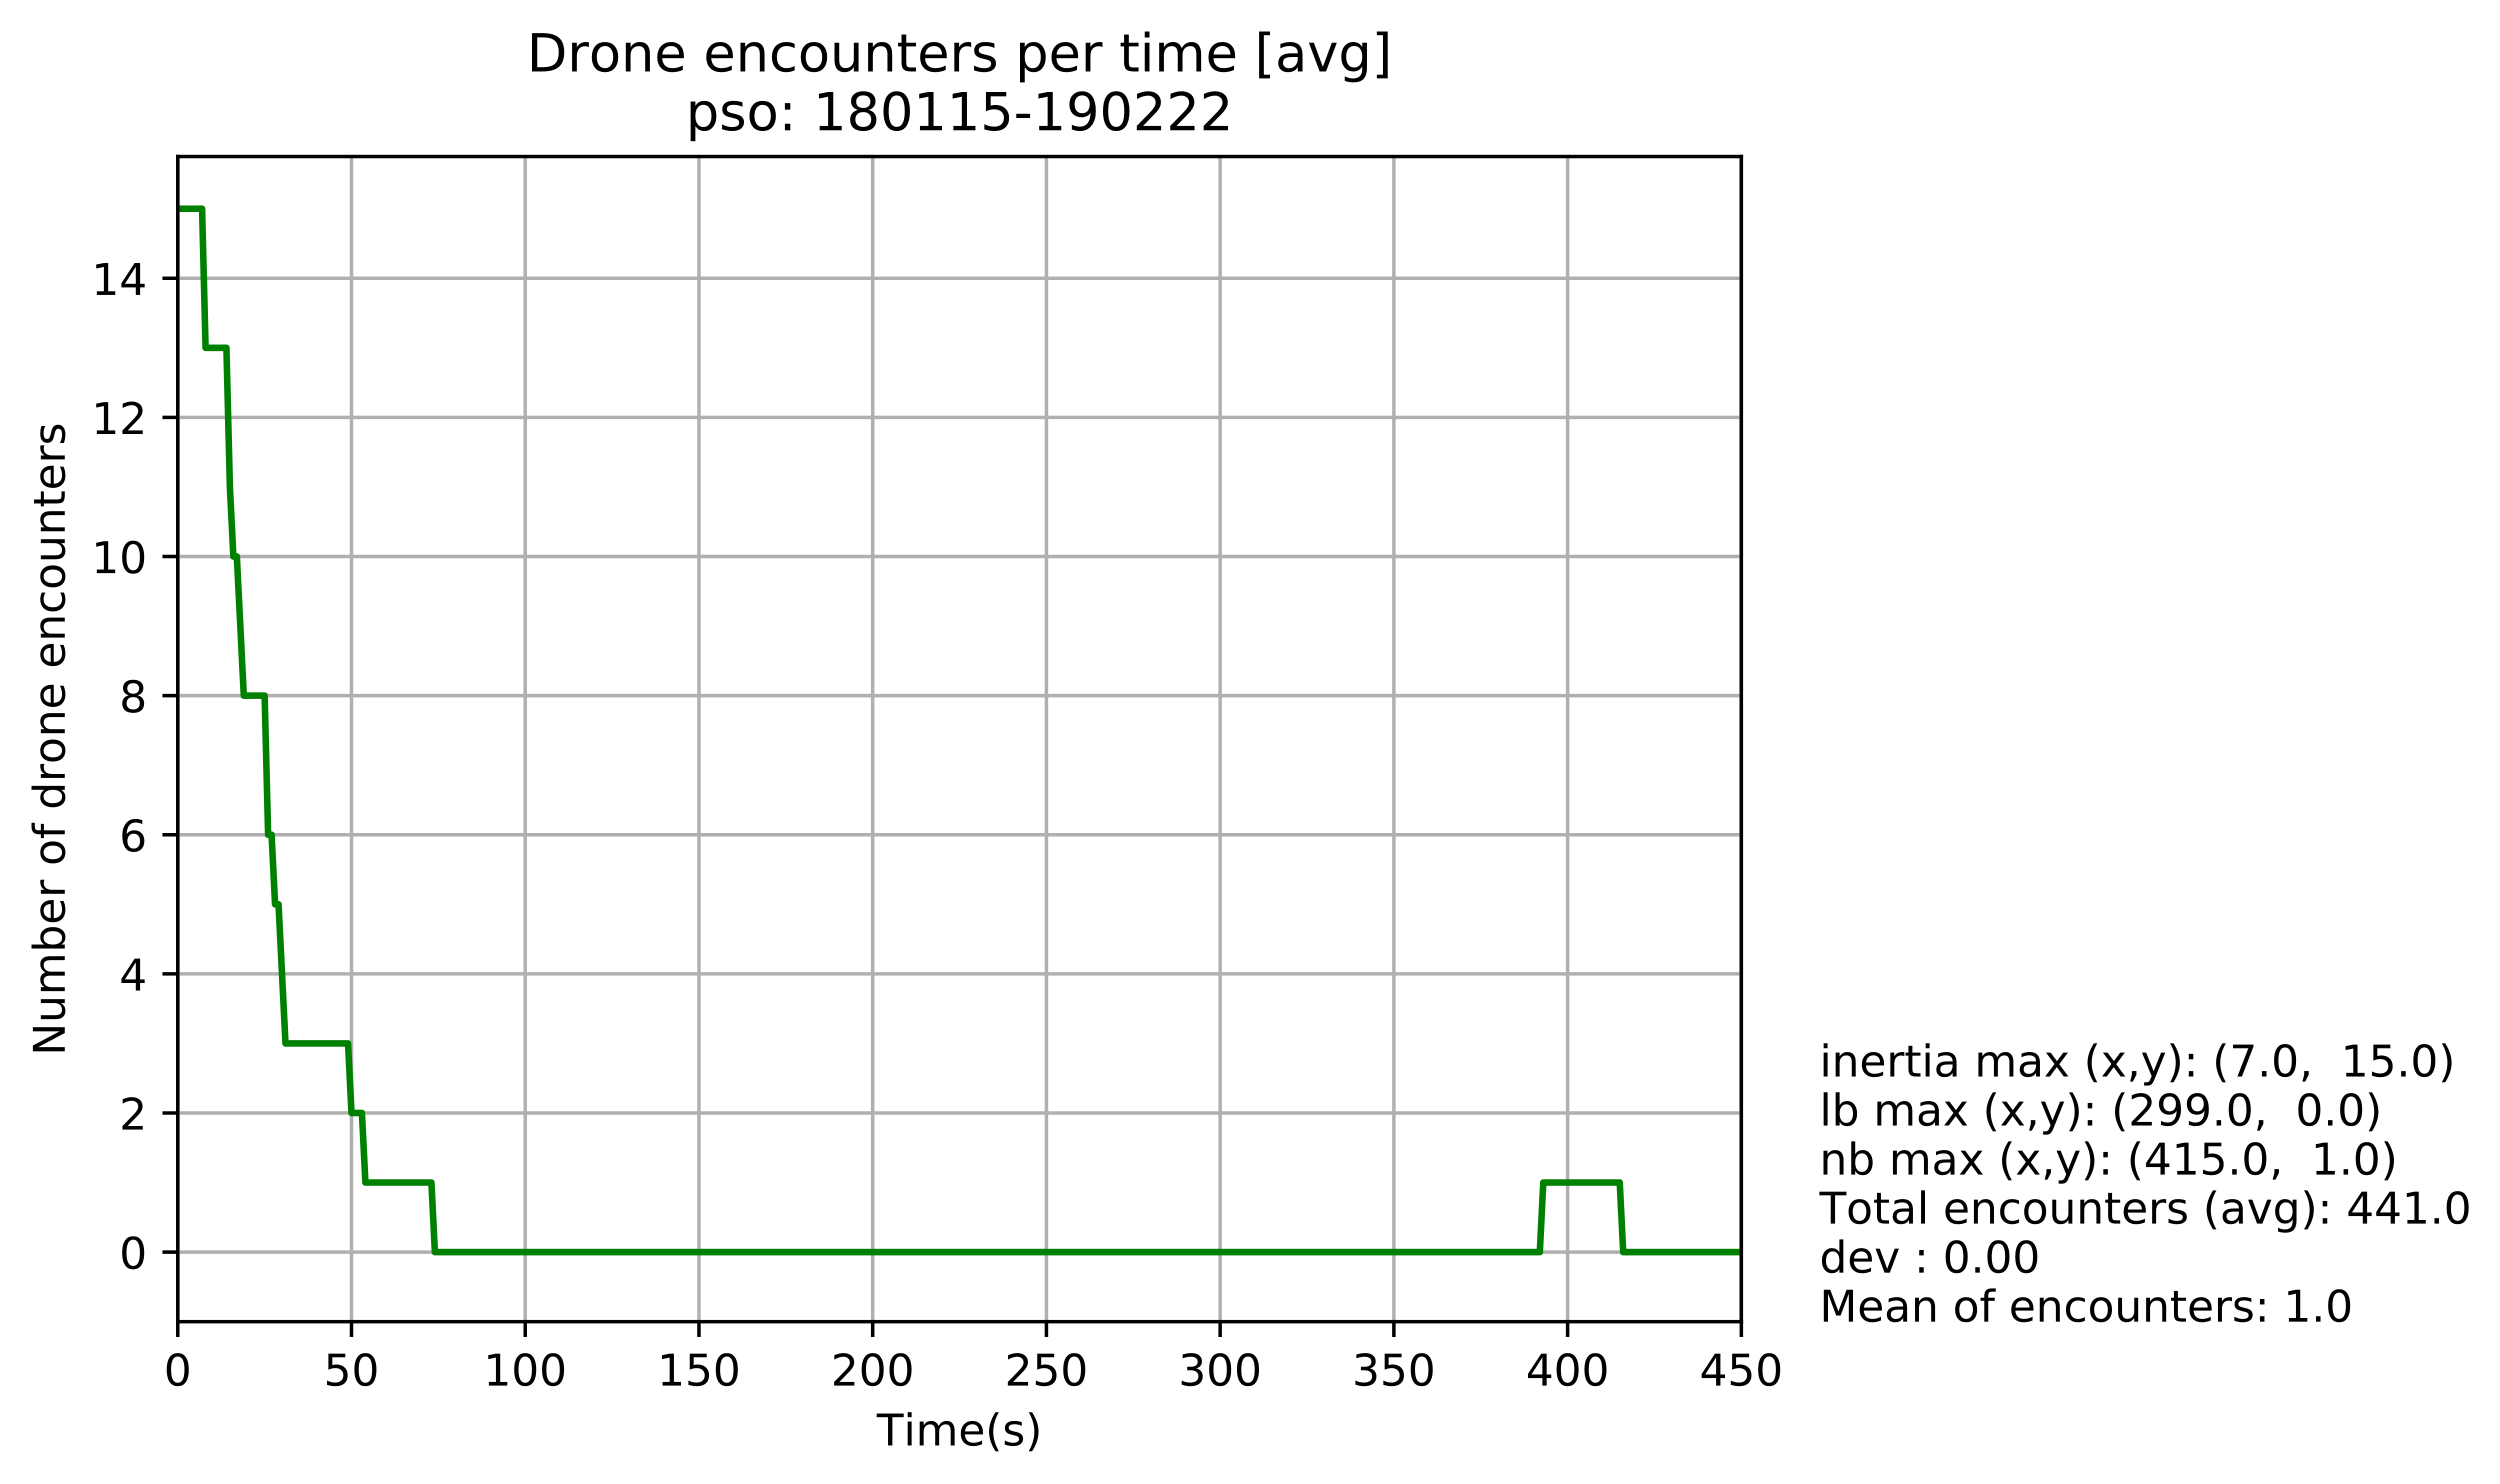 <?xml version="1.0" encoding="utf-8" standalone="no"?>
<!DOCTYPE svg PUBLIC "-//W3C//DTD SVG 1.1//EN"
  "http://www.w3.org/Graphics/SVG/1.1/DTD/svg11.dtd">
<!-- Created with matplotlib (http://matplotlib.org/) -->
<svg height="339pt" version="1.1" viewBox="0 0 571 339" width="571pt" xmlns="http://www.w3.org/2000/svg" xmlns:xlink="http://www.w3.org/1999/xlink">
 <defs>
  <style type="text/css">
*{stroke-linecap:butt;stroke-linejoin:round;}
  </style>
 </defs>
 <g id="figure_1">
  <g id="patch_1">
   <path d="M 0 339.424 
L 571.712 339.424 
L 571.712 0 
L 0 0 
z
" style="fill:#ffffff;"/>
  </g>
  <g id="axes_1">
   <g id="patch_2">
    <path d="M 40.603 301.868 
L 397.723 301.868 
L 397.723 35.755 
L 40.603 35.755 
z
" style="fill:#ffffff;"/>
   </g>
   <g id="PolyCollection_1">
    <defs>
     <path d="M 40.603 -291.753 
L 40.603 -291.753 
L 41.397 -291.753 
L 42.19 -291.753 
L 42.984 -291.753 
L 43.778 -291.753 
L 44.571 -291.753 
L 45.365 -291.753 
L 46.158 -291.753 
L 46.952 -259.978 
L 47.746 -259.978 
L 48.539 -259.978 
L 49.333 -259.978 
L 50.126 -259.978 
L 50.92 -259.978 
L 51.714 -259.978 
L 52.507 -228.204 
L 53.301 -212.316 
L 54.094 -212.316 
L 54.888 -196.429 
L 55.682 -180.542 
L 56.475 -180.542 
L 57.269 -180.542 
L 58.062 -180.542 
L 58.856 -180.542 
L 59.65 -180.542 
L 60.443 -180.542 
L 61.237 -148.767 
L 62.03 -148.767 
L 62.824 -132.88 
L 63.618 -132.88 
L 64.411 -116.993 
L 65.205 -101.105 
L 65.998 -101.105 
L 66.792 -101.105 
L 67.586 -101.105 
L 68.379 -101.105 
L 69.173 -101.105 
L 69.966 -101.105 
L 70.76 -101.105 
L 71.554 -101.105 
L 72.347 -101.105 
L 73.141 -101.105 
L 73.934 -101.105 
L 74.728 -101.105 
L 75.522 -101.105 
L 76.315 -101.105 
L 77.109 -101.105 
L 77.902 -101.105 
L 78.696 -101.105 
L 79.49 -101.105 
L 80.283 -85.218 
L 81.077 -85.218 
L 81.87 -85.218 
L 82.664 -85.218 
L 83.458 -69.331 
L 84.251 -69.331 
L 85.045 -69.331 
L 85.838 -69.331 
L 86.632 -69.331 
L 87.426 -69.331 
L 88.219 -69.331 
L 89.013 -69.331 
L 89.806 -69.331 
L 90.6 -69.331 
L 91.394 -69.331 
L 92.187 -69.331 
L 92.981 -69.331 
L 93.774 -69.331 
L 94.568 -69.331 
L 95.362 -69.331 
L 96.155 -69.331 
L 96.949 -69.331 
L 97.742 -69.331 
L 98.536 -69.331 
L 99.33 -53.444 
L 100.123 -53.444 
L 100.917 -53.444 
L 101.71 -53.444 
L 102.504 -53.444 
L 103.298 -53.444 
L 104.091 -53.444 
L 104.885 -53.444 
L 105.678 -53.444 
L 106.472 -53.444 
L 107.266 -53.444 
L 108.059 -53.444 
L 108.853 -53.444 
L 109.646 -53.444 
L 110.44 -53.444 
L 111.234 -53.444 
L 112.027 -53.444 
L 112.821 -53.444 
L 113.614 -53.444 
L 114.408 -53.444 
L 115.202 -53.444 
L 115.995 -53.444 
L 116.789 -53.444 
L 117.582 -53.444 
L 118.376 -53.444 
L 119.17 -53.444 
L 119.963 -53.444 
L 120.757 -53.444 
L 121.55 -53.444 
L 122.344 -53.444 
L 123.138 -53.444 
L 123.931 -53.444 
L 124.725 -53.444 
L 125.518 -53.444 
L 126.312 -53.444 
L 127.106 -53.444 
L 127.899 -53.444 
L 128.693 -53.444 
L 129.486 -53.444 
L 130.28 -53.444 
L 131.074 -53.444 
L 131.867 -53.444 
L 132.661 -53.444 
L 133.454 -53.444 
L 134.248 -53.444 
L 135.042 -53.444 
L 135.835 -53.444 
L 136.629 -53.444 
L 137.422 -53.444 
L 138.216 -53.444 
L 139.01 -53.444 
L 139.803 -53.444 
L 140.597 -53.444 
L 141.39 -53.444 
L 142.184 -53.444 
L 142.978 -53.444 
L 143.771 -53.444 
L 144.565 -53.444 
L 145.358 -53.444 
L 146.152 -53.444 
L 146.946 -53.444 
L 147.739 -53.444 
L 148.533 -53.444 
L 149.326 -53.444 
L 150.12 -53.444 
L 150.914 -53.444 
L 151.707 -53.444 
L 152.501 -53.444 
L 153.294 -53.444 
L 154.088 -53.444 
L 154.882 -53.444 
L 155.675 -53.444 
L 156.469 -53.444 
L 157.262 -53.444 
L 158.056 -53.444 
L 158.85 -53.444 
L 159.643 -53.444 
L 160.437 -53.444 
L 161.23 -53.444 
L 162.024 -53.444 
L 162.818 -53.444 
L 163.611 -53.444 
L 164.405 -53.444 
L 165.198 -53.444 
L 165.992 -53.444 
L 166.786 -53.444 
L 167.579 -53.444 
L 168.373 -53.444 
L 169.166 -53.444 
L 169.96 -53.444 
L 170.754 -53.444 
L 171.547 -53.444 
L 172.341 -53.444 
L 173.134 -53.444 
L 173.928 -53.444 
L 174.722 -53.444 
L 175.515 -53.444 
L 176.309 -53.444 
L 177.102 -53.444 
L 177.896 -53.444 
L 178.69 -53.444 
L 179.483 -53.444 
L 180.277 -53.444 
L 181.07 -53.444 
L 181.864 -53.444 
L 182.658 -53.444 
L 183.451 -53.444 
L 184.245 -53.444 
L 185.038 -53.444 
L 185.832 -53.444 
L 186.626 -53.444 
L 187.419 -53.444 
L 188.213 -53.444 
L 189.006 -53.444 
L 189.8 -53.444 
L 190.594 -53.444 
L 191.387 -53.444 
L 192.181 -53.444 
L 192.974 -53.444 
L 193.768 -53.444 
L 194.562 -53.444 
L 195.355 -53.444 
L 196.149 -53.444 
L 196.942 -53.444 
L 197.736 -53.444 
L 198.53 -53.444 
L 199.323 -53.444 
L 200.117 -53.444 
L 200.91 -53.444 
L 201.704 -53.444 
L 202.498 -53.444 
L 203.291 -53.444 
L 204.085 -53.444 
L 204.878 -53.444 
L 205.672 -53.444 
L 206.466 -53.444 
L 207.259 -53.444 
L 208.053 -53.444 
L 208.846 -53.444 
L 209.64 -53.444 
L 210.434 -53.444 
L 211.227 -53.444 
L 212.021 -53.444 
L 212.814 -53.444 
L 213.608 -53.444 
L 214.402 -53.444 
L 215.195 -53.444 
L 215.989 -53.444 
L 216.782 -53.444 
L 217.576 -53.444 
L 218.37 -53.444 
L 219.163 -53.444 
L 219.957 -53.444 
L 220.75 -53.444 
L 221.544 -53.444 
L 222.338 -53.444 
L 223.131 -53.444 
L 223.925 -53.444 
L 224.718 -53.444 
L 225.512 -53.444 
L 226.306 -53.444 
L 227.099 -53.444 
L 227.893 -53.444 
L 228.686 -53.444 
L 229.48 -53.444 
L 230.274 -53.444 
L 231.067 -53.444 
L 231.861 -53.444 
L 232.654 -53.444 
L 233.448 -53.444 
L 234.242 -53.444 
L 235.035 -53.444 
L 235.829 -53.444 
L 236.622 -53.444 
L 237.416 -53.444 
L 238.21 -53.444 
L 239.003 -53.444 
L 239.797 -53.444 
L 240.59 -53.444 
L 241.384 -53.444 
L 242.178 -53.444 
L 242.971 -53.444 
L 243.765 -53.444 
L 244.558 -53.444 
L 245.352 -53.444 
L 246.146 -53.444 
L 246.939 -53.444 
L 247.733 -53.444 
L 248.526 -53.444 
L 249.32 -53.444 
L 250.114 -53.444 
L 250.907 -53.444 
L 251.701 -53.444 
L 252.494 -53.444 
L 253.288 -53.444 
L 254.082 -53.444 
L 254.875 -53.444 
L 255.669 -53.444 
L 256.462 -53.444 
L 257.256 -53.444 
L 258.05 -53.444 
L 258.843 -53.444 
L 259.637 -53.444 
L 260.43 -53.444 
L 261.224 -53.444 
L 262.018 -53.444 
L 262.811 -53.444 
L 263.605 -53.444 
L 264.398 -53.444 
L 265.192 -53.444 
L 265.986 -53.444 
L 266.779 -53.444 
L 267.573 -53.444 
L 268.366 -53.444 
L 269.16 -53.444 
L 269.954 -53.444 
L 270.747 -53.444 
L 271.541 -53.444 
L 272.334 -53.444 
L 273.128 -53.444 
L 273.922 -53.444 
L 274.715 -53.444 
L 275.509 -53.444 
L 276.302 -53.444 
L 277.096 -53.444 
L 277.89 -53.444 
L 278.683 -53.444 
L 279.477 -53.444 
L 280.27 -53.444 
L 281.064 -53.444 
L 281.858 -53.444 
L 282.651 -53.444 
L 283.445 -53.444 
L 284.238 -53.444 
L 285.032 -53.444 
L 285.826 -53.444 
L 286.619 -53.444 
L 287.413 -53.444 
L 288.206 -53.444 
L 289 -53.444 
L 289.794 -53.444 
L 290.587 -53.444 
L 291.381 -53.444 
L 292.174 -53.444 
L 292.968 -53.444 
L 293.762 -53.444 
L 294.555 -53.444 
L 295.349 -53.444 
L 296.142 -53.444 
L 296.936 -53.444 
L 297.73 -53.444 
L 298.523 -53.444 
L 299.317 -53.444 
L 300.11 -53.444 
L 300.904 -53.444 
L 301.698 -53.444 
L 302.491 -53.444 
L 303.285 -53.444 
L 304.078 -53.444 
L 304.872 -53.444 
L 305.666 -53.444 
L 306.459 -53.444 
L 307.253 -53.444 
L 308.046 -53.444 
L 308.84 -53.444 
L 309.634 -53.444 
L 310.427 -53.444 
L 311.221 -53.444 
L 312.014 -53.444 
L 312.808 -53.444 
L 313.602 -53.444 
L 314.395 -53.444 
L 315.189 -53.444 
L 315.982 -53.444 
L 316.776 -53.444 
L 317.57 -53.444 
L 318.363 -53.444 
L 319.157 -53.444 
L 319.95 -53.444 
L 320.744 -53.444 
L 321.538 -53.444 
L 322.331 -53.444 
L 323.125 -53.444 
L 323.918 -53.444 
L 324.712 -53.444 
L 325.506 -53.444 
L 326.299 -53.444 
L 327.093 -53.444 
L 327.886 -53.444 
L 328.68 -53.444 
L 329.474 -53.444 
L 330.267 -53.444 
L 331.061 -53.444 
L 331.854 -53.444 
L 332.648 -53.444 
L 333.442 -53.444 
L 334.235 -53.444 
L 335.029 -53.444 
L 335.822 -53.444 
L 336.616 -53.444 
L 337.41 -53.444 
L 338.203 -53.444 
L 338.997 -53.444 
L 339.79 -53.444 
L 340.584 -53.444 
L 341.378 -53.444 
L 342.171 -53.444 
L 342.965 -53.444 
L 343.758 -53.444 
L 344.552 -53.444 
L 345.346 -53.444 
L 346.139 -53.444 
L 346.933 -53.444 
L 347.726 -53.444 
L 348.52 -53.444 
L 349.314 -53.444 
L 350.107 -53.444 
L 350.901 -53.444 
L 351.694 -53.444 
L 352.488 -69.331 
L 353.282 -69.331 
L 354.075 -69.331 
L 354.869 -69.331 
L 355.662 -69.331 
L 356.456 -69.331 
L 357.25 -69.331 
L 358.043 -69.331 
L 358.837 -69.331 
L 359.63 -69.331 
L 360.424 -69.331 
L 361.218 -69.331 
L 362.011 -69.331 
L 362.805 -69.331 
L 363.598 -69.331 
L 364.392 -69.331 
L 365.186 -69.331 
L 365.979 -69.331 
L 366.773 -69.331 
L 367.566 -69.331 
L 368.36 -69.331 
L 369.154 -69.331 
L 369.947 -69.331 
L 370.741 -53.444 
L 371.534 -53.444 
L 372.328 -53.444 
L 373.122 -53.444 
L 373.915 -53.444 
L 374.709 -53.444 
L 375.502 -53.444 
L 376.296 -53.444 
L 377.09 -53.444 
L 377.883 -53.444 
L 378.677 -53.444 
L 379.47 -53.444 
L 380.264 -53.444 
L 381.058 -53.444 
L 381.851 -53.444 
L 382.645 -53.444 
L 383.438 -53.444 
L 384.232 -53.444 
L 385.026 -53.444 
L 385.819 -53.444 
L 386.613 -53.444 
L 387.406 -53.444 
L 388.2 -53.444 
L 388.994 -53.444 
L 389.787 -53.444 
L 390.581 -53.444 
L 391.374 -53.444 
L 392.168 -53.444 
L 392.962 -53.444 
L 393.755 -53.444 
L 394.549 -53.444 
L 395.342 -53.444 
L 396.136 -53.444 
L 396.93 -53.444 
L 396.93 -53.444 
L 396.93 -53.444 
L 396.136 -53.444 
L 395.342 -53.444 
L 394.549 -53.444 
L 393.755 -53.444 
L 392.962 -53.444 
L 392.168 -53.444 
L 391.374 -53.444 
L 390.581 -53.444 
L 389.787 -53.444 
L 388.994 -53.444 
L 388.2 -53.444 
L 387.406 -53.444 
L 386.613 -53.444 
L 385.819 -53.444 
L 385.026 -53.444 
L 384.232 -53.444 
L 383.438 -53.444 
L 382.645 -53.444 
L 381.851 -53.444 
L 381.058 -53.444 
L 380.264 -53.444 
L 379.47 -53.444 
L 378.677 -53.444 
L 377.883 -53.444 
L 377.09 -53.444 
L 376.296 -53.444 
L 375.502 -53.444 
L 374.709 -53.444 
L 373.915 -53.444 
L 373.122 -53.444 
L 372.328 -53.444 
L 371.534 -53.444 
L 370.741 -53.444 
L 369.947 -69.331 
L 369.154 -69.331 
L 368.36 -69.331 
L 367.566 -69.331 
L 366.773 -69.331 
L 365.979 -69.331 
L 365.186 -69.331 
L 364.392 -69.331 
L 363.598 -69.331 
L 362.805 -69.331 
L 362.011 -69.331 
L 361.218 -69.331 
L 360.424 -69.331 
L 359.63 -69.331 
L 358.837 -69.331 
L 358.043 -69.331 
L 357.25 -69.331 
L 356.456 -69.331 
L 355.662 -69.331 
L 354.869 -69.331 
L 354.075 -69.331 
L 353.282 -69.331 
L 352.488 -69.331 
L 351.694 -53.444 
L 350.901 -53.444 
L 350.107 -53.444 
L 349.314 -53.444 
L 348.52 -53.444 
L 347.726 -53.444 
L 346.933 -53.444 
L 346.139 -53.444 
L 345.346 -53.444 
L 344.552 -53.444 
L 343.758 -53.444 
L 342.965 -53.444 
L 342.171 -53.444 
L 341.378 -53.444 
L 340.584 -53.444 
L 339.79 -53.444 
L 338.997 -53.444 
L 338.203 -53.444 
L 337.41 -53.444 
L 336.616 -53.444 
L 335.822 -53.444 
L 335.029 -53.444 
L 334.235 -53.444 
L 333.442 -53.444 
L 332.648 -53.444 
L 331.854 -53.444 
L 331.061 -53.444 
L 330.267 -53.444 
L 329.474 -53.444 
L 328.68 -53.444 
L 327.886 -53.444 
L 327.093 -53.444 
L 326.299 -53.444 
L 325.506 -53.444 
L 324.712 -53.444 
L 323.918 -53.444 
L 323.125 -53.444 
L 322.331 -53.444 
L 321.538 -53.444 
L 320.744 -53.444 
L 319.95 -53.444 
L 319.157 -53.444 
L 318.363 -53.444 
L 317.57 -53.444 
L 316.776 -53.444 
L 315.982 -53.444 
L 315.189 -53.444 
L 314.395 -53.444 
L 313.602 -53.444 
L 312.808 -53.444 
L 312.014 -53.444 
L 311.221 -53.444 
L 310.427 -53.444 
L 309.634 -53.444 
L 308.84 -53.444 
L 308.046 -53.444 
L 307.253 -53.444 
L 306.459 -53.444 
L 305.666 -53.444 
L 304.872 -53.444 
L 304.078 -53.444 
L 303.285 -53.444 
L 302.491 -53.444 
L 301.698 -53.444 
L 300.904 -53.444 
L 300.11 -53.444 
L 299.317 -53.444 
L 298.523 -53.444 
L 297.73 -53.444 
L 296.936 -53.444 
L 296.142 -53.444 
L 295.349 -53.444 
L 294.555 -53.444 
L 293.762 -53.444 
L 292.968 -53.444 
L 292.174 -53.444 
L 291.381 -53.444 
L 290.587 -53.444 
L 289.794 -53.444 
L 289 -53.444 
L 288.206 -53.444 
L 287.413 -53.444 
L 286.619 -53.444 
L 285.826 -53.444 
L 285.032 -53.444 
L 284.238 -53.444 
L 283.445 -53.444 
L 282.651 -53.444 
L 281.858 -53.444 
L 281.064 -53.444 
L 280.27 -53.444 
L 279.477 -53.444 
L 278.683 -53.444 
L 277.89 -53.444 
L 277.096 -53.444 
L 276.302 -53.444 
L 275.509 -53.444 
L 274.715 -53.444 
L 273.922 -53.444 
L 273.128 -53.444 
L 272.334 -53.444 
L 271.541 -53.444 
L 270.747 -53.444 
L 269.954 -53.444 
L 269.16 -53.444 
L 268.366 -53.444 
L 267.573 -53.444 
L 266.779 -53.444 
L 265.986 -53.444 
L 265.192 -53.444 
L 264.398 -53.444 
L 263.605 -53.444 
L 262.811 -53.444 
L 262.018 -53.444 
L 261.224 -53.444 
L 260.43 -53.444 
L 259.637 -53.444 
L 258.843 -53.444 
L 258.05 -53.444 
L 257.256 -53.444 
L 256.462 -53.444 
L 255.669 -53.444 
L 254.875 -53.444 
L 254.082 -53.444 
L 253.288 -53.444 
L 252.494 -53.444 
L 251.701 -53.444 
L 250.907 -53.444 
L 250.114 -53.444 
L 249.32 -53.444 
L 248.526 -53.444 
L 247.733 -53.444 
L 246.939 -53.444 
L 246.146 -53.444 
L 245.352 -53.444 
L 244.558 -53.444 
L 243.765 -53.444 
L 242.971 -53.444 
L 242.178 -53.444 
L 241.384 -53.444 
L 240.59 -53.444 
L 239.797 -53.444 
L 239.003 -53.444 
L 238.21 -53.444 
L 237.416 -53.444 
L 236.622 -53.444 
L 235.829 -53.444 
L 235.035 -53.444 
L 234.242 -53.444 
L 233.448 -53.444 
L 232.654 -53.444 
L 231.861 -53.444 
L 231.067 -53.444 
L 230.274 -53.444 
L 229.48 -53.444 
L 228.686 -53.444 
L 227.893 -53.444 
L 227.099 -53.444 
L 226.306 -53.444 
L 225.512 -53.444 
L 224.718 -53.444 
L 223.925 -53.444 
L 223.131 -53.444 
L 222.338 -53.444 
L 221.544 -53.444 
L 220.75 -53.444 
L 219.957 -53.444 
L 219.163 -53.444 
L 218.37 -53.444 
L 217.576 -53.444 
L 216.782 -53.444 
L 215.989 -53.444 
L 215.195 -53.444 
L 214.402 -53.444 
L 213.608 -53.444 
L 212.814 -53.444 
L 212.021 -53.444 
L 211.227 -53.444 
L 210.434 -53.444 
L 209.64 -53.444 
L 208.846 -53.444 
L 208.053 -53.444 
L 207.259 -53.444 
L 206.466 -53.444 
L 205.672 -53.444 
L 204.878 -53.444 
L 204.085 -53.444 
L 203.291 -53.444 
L 202.498 -53.444 
L 201.704 -53.444 
L 200.91 -53.444 
L 200.117 -53.444 
L 199.323 -53.444 
L 198.53 -53.444 
L 197.736 -53.444 
L 196.942 -53.444 
L 196.149 -53.444 
L 195.355 -53.444 
L 194.562 -53.444 
L 193.768 -53.444 
L 192.974 -53.444 
L 192.181 -53.444 
L 191.387 -53.444 
L 190.594 -53.444 
L 189.8 -53.444 
L 189.006 -53.444 
L 188.213 -53.444 
L 187.419 -53.444 
L 186.626 -53.444 
L 185.832 -53.444 
L 185.038 -53.444 
L 184.245 -53.444 
L 183.451 -53.444 
L 182.658 -53.444 
L 181.864 -53.444 
L 181.07 -53.444 
L 180.277 -53.444 
L 179.483 -53.444 
L 178.69 -53.444 
L 177.896 -53.444 
L 177.102 -53.444 
L 176.309 -53.444 
L 175.515 -53.444 
L 174.722 -53.444 
L 173.928 -53.444 
L 173.134 -53.444 
L 172.341 -53.444 
L 171.547 -53.444 
L 170.754 -53.444 
L 169.96 -53.444 
L 169.166 -53.444 
L 168.373 -53.444 
L 167.579 -53.444 
L 166.786 -53.444 
L 165.992 -53.444 
L 165.198 -53.444 
L 164.405 -53.444 
L 163.611 -53.444 
L 162.818 -53.444 
L 162.024 -53.444 
L 161.23 -53.444 
L 160.437 -53.444 
L 159.643 -53.444 
L 158.85 -53.444 
L 158.056 -53.444 
L 157.262 -53.444 
L 156.469 -53.444 
L 155.675 -53.444 
L 154.882 -53.444 
L 154.088 -53.444 
L 153.294 -53.444 
L 152.501 -53.444 
L 151.707 -53.444 
L 150.914 -53.444 
L 150.12 -53.444 
L 149.326 -53.444 
L 148.533 -53.444 
L 147.739 -53.444 
L 146.946 -53.444 
L 146.152 -53.444 
L 145.358 -53.444 
L 144.565 -53.444 
L 143.771 -53.444 
L 142.978 -53.444 
L 142.184 -53.444 
L 141.39 -53.444 
L 140.597 -53.444 
L 139.803 -53.444 
L 139.01 -53.444 
L 138.216 -53.444 
L 137.422 -53.444 
L 136.629 -53.444 
L 135.835 -53.444 
L 135.042 -53.444 
L 134.248 -53.444 
L 133.454 -53.444 
L 132.661 -53.444 
L 131.867 -53.444 
L 131.074 -53.444 
L 130.28 -53.444 
L 129.486 -53.444 
L 128.693 -53.444 
L 127.899 -53.444 
L 127.106 -53.444 
L 126.312 -53.444 
L 125.518 -53.444 
L 124.725 -53.444 
L 123.931 -53.444 
L 123.138 -53.444 
L 122.344 -53.444 
L 121.55 -53.444 
L 120.757 -53.444 
L 119.963 -53.444 
L 119.17 -53.444 
L 118.376 -53.444 
L 117.582 -53.444 
L 116.789 -53.444 
L 115.995 -53.444 
L 115.202 -53.444 
L 114.408 -53.444 
L 113.614 -53.444 
L 112.821 -53.444 
L 112.027 -53.444 
L 111.234 -53.444 
L 110.44 -53.444 
L 109.646 -53.444 
L 108.853 -53.444 
L 108.059 -53.444 
L 107.266 -53.444 
L 106.472 -53.444 
L 105.678 -53.444 
L 104.885 -53.444 
L 104.091 -53.444 
L 103.298 -53.444 
L 102.504 -53.444 
L 101.71 -53.444 
L 100.917 -53.444 
L 100.123 -53.444 
L 99.33 -53.444 
L 98.536 -69.331 
L 97.742 -69.331 
L 96.949 -69.331 
L 96.155 -69.331 
L 95.362 -69.331 
L 94.568 -69.331 
L 93.774 -69.331 
L 92.981 -69.331 
L 92.187 -69.331 
L 91.394 -69.331 
L 90.6 -69.331 
L 89.806 -69.331 
L 89.013 -69.331 
L 88.219 -69.331 
L 87.426 -69.331 
L 86.632 -69.331 
L 85.838 -69.331 
L 85.045 -69.331 
L 84.251 -69.331 
L 83.458 -69.331 
L 82.664 -85.218 
L 81.87 -85.218 
L 81.077 -85.218 
L 80.283 -85.218 
L 79.49 -101.105 
L 78.696 -101.105 
L 77.902 -101.105 
L 77.109 -101.105 
L 76.315 -101.105 
L 75.522 -101.105 
L 74.728 -101.105 
L 73.934 -101.105 
L 73.141 -101.105 
L 72.347 -101.105 
L 71.554 -101.105 
L 70.76 -101.105 
L 69.966 -101.105 
L 69.173 -101.105 
L 68.379 -101.105 
L 67.586 -101.105 
L 66.792 -101.105 
L 65.998 -101.105 
L 65.205 -101.105 
L 64.411 -116.993 
L 63.618 -132.88 
L 62.824 -132.88 
L 62.03 -148.767 
L 61.237 -148.767 
L 60.443 -180.542 
L 59.65 -180.542 
L 58.856 -180.542 
L 58.062 -180.542 
L 57.269 -180.542 
L 56.475 -180.542 
L 55.682 -180.542 
L 54.888 -196.429 
L 54.094 -212.316 
L 53.301 -212.316 
L 52.507 -228.204 
L 51.714 -259.978 
L 50.92 -259.978 
L 50.126 -259.978 
L 49.333 -259.978 
L 48.539 -259.978 
L 47.746 -259.978 
L 46.952 -259.978 
L 46.158 -291.753 
L 45.365 -291.753 
L 44.571 -291.753 
L 43.778 -291.753 
L 42.984 -291.753 
L 42.19 -291.753 
L 41.397 -291.753 
L 40.603 -291.753 
z
" id="m79b876810f" style="stroke:#adff2f;"/>
    </defs>
    <g clip-path="url(#p0269ce3d5b)">
     <use style="fill:#adff2f;stroke:#adff2f;" x="0" xlink:href="#m79b876810f" y="339.424"/>
    </g>
   </g>
   <g id="matplotlib.axis_1">
    <g id="xtick_1">
     <g id="line2d_1">
      <path clip-path="url(#p0269ce3d5b)" d="M 40.603 301.868 
L 40.603 35.755 
" style="fill:none;stroke:#b0b0b0;stroke-linecap:square;stroke-width:0.8;"/>
     </g>
     <g id="line2d_2">
      <defs>
       <path d="M 0 0 
L 0 3.5 
" id="mca2536e72b" style="stroke:#000000;stroke-width:0.8;"/>
      </defs>
      <g>
       <use style="stroke:#000000;stroke-width:0.8;" x="40.603" xlink:href="#mca2536e72b" y="301.868"/>
      </g>
     </g>
     <g id="text_1">
      <!-- 0 -->
      <defs>
       <path d="M 31.781 66.406 
Q 24.172 66.406 20.328 58.906 
Q 16.5 51.422 16.5 36.375 
Q 16.5 21.391 20.328 13.891 
Q 24.172 6.391 31.781 6.391 
Q 39.453 6.391 43.281 13.891 
Q 47.125 21.391 47.125 36.375 
Q 47.125 51.422 43.281 58.906 
Q 39.453 66.406 31.781 66.406 
z
M 31.781 74.219 
Q 44.047 74.219 50.516 64.516 
Q 56.984 54.828 56.984 36.375 
Q 56.984 17.969 50.516 8.266 
Q 44.047 -1.422 31.781 -1.422 
Q 19.531 -1.422 13.062 8.266 
Q 6.594 17.969 6.594 36.375 
Q 6.594 54.828 13.062 64.516 
Q 19.531 74.219 31.781 74.219 
z
" id="DejaVuSans-30"/>
      </defs>
      <g transform="translate(37.422 316.466)scale(0.1 -0.1)">
       <use xlink:href="#DejaVuSans-30"/>
      </g>
     </g>
    </g>
    <g id="xtick_2">
     <g id="line2d_3">
      <path clip-path="url(#p0269ce3d5b)" d="M 80.283 301.868 
L 80.283 35.755 
" style="fill:none;stroke:#b0b0b0;stroke-linecap:square;stroke-width:0.8;"/>
     </g>
     <g id="line2d_4">
      <g>
       <use style="stroke:#000000;stroke-width:0.8;" x="80.283" xlink:href="#mca2536e72b" y="301.868"/>
      </g>
     </g>
     <g id="text_2">
      <!-- 50 -->
      <defs>
       <path d="M 10.797 72.906 
L 49.516 72.906 
L 49.516 64.594 
L 19.828 64.594 
L 19.828 46.734 
Q 21.969 47.469 24.109 47.828 
Q 26.266 48.188 28.422 48.188 
Q 40.625 48.188 47.75 41.5 
Q 54.891 34.812 54.891 23.391 
Q 54.891 11.625 47.562 5.094 
Q 40.234 -1.422 26.906 -1.422 
Q 22.312 -1.422 17.547 -0.641 
Q 12.797 0.141 7.719 1.703 
L 7.719 11.625 
Q 12.109 9.234 16.797 8.062 
Q 21.484 6.891 26.703 6.891 
Q 35.156 6.891 40.078 11.328 
Q 45.016 15.766 45.016 23.391 
Q 45.016 31 40.078 35.438 
Q 35.156 39.891 26.703 39.891 
Q 22.75 39.891 18.812 39.016 
Q 14.891 38.141 10.797 36.281 
z
" id="DejaVuSans-35"/>
      </defs>
      <g transform="translate(73.921 316.466)scale(0.1 -0.1)">
       <use xlink:href="#DejaVuSans-35"/>
       <use x="63.623" xlink:href="#DejaVuSans-30"/>
      </g>
     </g>
    </g>
    <g id="xtick_3">
     <g id="line2d_5">
      <path clip-path="url(#p0269ce3d5b)" d="M 119.963 301.868 
L 119.963 35.755 
" style="fill:none;stroke:#b0b0b0;stroke-linecap:square;stroke-width:0.8;"/>
     </g>
     <g id="line2d_6">
      <g>
       <use style="stroke:#000000;stroke-width:0.8;" x="119.963" xlink:href="#mca2536e72b" y="301.868"/>
      </g>
     </g>
     <g id="text_3">
      <!-- 100 -->
      <defs>
       <path d="M 12.406 8.297 
L 28.516 8.297 
L 28.516 63.922 
L 10.984 60.406 
L 10.984 69.391 
L 28.422 72.906 
L 38.281 72.906 
L 38.281 8.297 
L 54.391 8.297 
L 54.391 0 
L 12.406 0 
z
" id="DejaVuSans-31"/>
      </defs>
      <g transform="translate(110.419 316.466)scale(0.1 -0.1)">
       <use xlink:href="#DejaVuSans-31"/>
       <use x="63.623" xlink:href="#DejaVuSans-30"/>
       <use x="127.246" xlink:href="#DejaVuSans-30"/>
      </g>
     </g>
    </g>
    <g id="xtick_4">
     <g id="line2d_7">
      <path clip-path="url(#p0269ce3d5b)" d="M 159.643 301.868 
L 159.643 35.755 
" style="fill:none;stroke:#b0b0b0;stroke-linecap:square;stroke-width:0.8;"/>
     </g>
     <g id="line2d_8">
      <g>
       <use style="stroke:#000000;stroke-width:0.8;" x="159.643" xlink:href="#mca2536e72b" y="301.868"/>
      </g>
     </g>
     <g id="text_4">
      <!-- 150 -->
      <g transform="translate(150.099 316.466)scale(0.1 -0.1)">
       <use xlink:href="#DejaVuSans-31"/>
       <use x="63.623" xlink:href="#DejaVuSans-35"/>
       <use x="127.246" xlink:href="#DejaVuSans-30"/>
      </g>
     </g>
    </g>
    <g id="xtick_5">
     <g id="line2d_9">
      <path clip-path="url(#p0269ce3d5b)" d="M 199.323 301.868 
L 199.323 35.755 
" style="fill:none;stroke:#b0b0b0;stroke-linecap:square;stroke-width:0.8;"/>
     </g>
     <g id="line2d_10">
      <g>
       <use style="stroke:#000000;stroke-width:0.8;" x="199.323" xlink:href="#mca2536e72b" y="301.868"/>
      </g>
     </g>
     <g id="text_5">
      <!-- 200 -->
      <defs>
       <path d="M 19.188 8.297 
L 53.609 8.297 
L 53.609 0 
L 7.328 0 
L 7.328 8.297 
Q 12.938 14.109 22.625 23.891 
Q 32.328 33.688 34.812 36.531 
Q 39.547 41.844 41.422 45.531 
Q 43.312 49.219 43.312 52.781 
Q 43.312 58.594 39.234 62.25 
Q 35.156 65.922 28.609 65.922 
Q 23.969 65.922 18.812 64.312 
Q 13.672 62.703 7.812 59.422 
L 7.812 69.391 
Q 13.766 71.781 18.938 73 
Q 24.125 74.219 28.422 74.219 
Q 39.75 74.219 46.484 68.547 
Q 53.219 62.891 53.219 53.422 
Q 53.219 48.922 51.531 44.891 
Q 49.859 40.875 45.406 35.406 
Q 44.188 33.984 37.641 27.219 
Q 31.109 20.453 19.188 8.297 
z
" id="DejaVuSans-32"/>
      </defs>
      <g transform="translate(189.779 316.466)scale(0.1 -0.1)">
       <use xlink:href="#DejaVuSans-32"/>
       <use x="63.623" xlink:href="#DejaVuSans-30"/>
       <use x="127.246" xlink:href="#DejaVuSans-30"/>
      </g>
     </g>
    </g>
    <g id="xtick_6">
     <g id="line2d_11">
      <path clip-path="url(#p0269ce3d5b)" d="M 239.003 301.868 
L 239.003 35.755 
" style="fill:none;stroke:#b0b0b0;stroke-linecap:square;stroke-width:0.8;"/>
     </g>
     <g id="line2d_12">
      <g>
       <use style="stroke:#000000;stroke-width:0.8;" x="239.003" xlink:href="#mca2536e72b" y="301.868"/>
      </g>
     </g>
     <g id="text_6">
      <!-- 250 -->
      <g transform="translate(229.459 316.466)scale(0.1 -0.1)">
       <use xlink:href="#DejaVuSans-32"/>
       <use x="63.623" xlink:href="#DejaVuSans-35"/>
       <use x="127.246" xlink:href="#DejaVuSans-30"/>
      </g>
     </g>
    </g>
    <g id="xtick_7">
     <g id="line2d_13">
      <path clip-path="url(#p0269ce3d5b)" d="M 278.683 301.868 
L 278.683 35.755 
" style="fill:none;stroke:#b0b0b0;stroke-linecap:square;stroke-width:0.8;"/>
     </g>
     <g id="line2d_14">
      <g>
       <use style="stroke:#000000;stroke-width:0.8;" x="278.683" xlink:href="#mca2536e72b" y="301.868"/>
      </g>
     </g>
     <g id="text_7">
      <!-- 300 -->
      <defs>
       <path d="M 40.578 39.312 
Q 47.656 37.797 51.625 33 
Q 55.609 28.219 55.609 21.188 
Q 55.609 10.406 48.188 4.484 
Q 40.766 -1.422 27.094 -1.422 
Q 22.516 -1.422 17.656 -0.516 
Q 12.797 0.391 7.625 2.203 
L 7.625 11.719 
Q 11.719 9.328 16.594 8.109 
Q 21.484 6.891 26.812 6.891 
Q 36.078 6.891 40.938 10.547 
Q 45.797 14.203 45.797 21.188 
Q 45.797 27.641 41.281 31.266 
Q 36.766 34.906 28.719 34.906 
L 20.219 34.906 
L 20.219 43.016 
L 29.109 43.016 
Q 36.375 43.016 40.234 45.922 
Q 44.094 48.828 44.094 54.297 
Q 44.094 59.906 40.109 62.906 
Q 36.141 65.922 28.719 65.922 
Q 24.656 65.922 20.016 65.031 
Q 15.375 64.156 9.812 62.312 
L 9.812 71.094 
Q 15.438 72.656 20.344 73.438 
Q 25.25 74.219 29.594 74.219 
Q 40.828 74.219 47.359 69.109 
Q 53.906 64.016 53.906 55.328 
Q 53.906 49.266 50.438 45.094 
Q 46.969 40.922 40.578 39.312 
z
" id="DejaVuSans-33"/>
      </defs>
      <g transform="translate(269.139 316.466)scale(0.1 -0.1)">
       <use xlink:href="#DejaVuSans-33"/>
       <use x="63.623" xlink:href="#DejaVuSans-30"/>
       <use x="127.246" xlink:href="#DejaVuSans-30"/>
      </g>
     </g>
    </g>
    <g id="xtick_8">
     <g id="line2d_15">
      <path clip-path="url(#p0269ce3d5b)" d="M 318.363 301.868 
L 318.363 35.755 
" style="fill:none;stroke:#b0b0b0;stroke-linecap:square;stroke-width:0.8;"/>
     </g>
     <g id="line2d_16">
      <g>
       <use style="stroke:#000000;stroke-width:0.8;" x="318.363" xlink:href="#mca2536e72b" y="301.868"/>
      </g>
     </g>
     <g id="text_8">
      <!-- 350 -->
      <g transform="translate(308.819 316.466)scale(0.1 -0.1)">
       <use xlink:href="#DejaVuSans-33"/>
       <use x="63.623" xlink:href="#DejaVuSans-35"/>
       <use x="127.246" xlink:href="#DejaVuSans-30"/>
      </g>
     </g>
    </g>
    <g id="xtick_9">
     <g id="line2d_17">
      <path clip-path="url(#p0269ce3d5b)" d="M 358.043 301.868 
L 358.043 35.755 
" style="fill:none;stroke:#b0b0b0;stroke-linecap:square;stroke-width:0.8;"/>
     </g>
     <g id="line2d_18">
      <g>
       <use style="stroke:#000000;stroke-width:0.8;" x="358.043" xlink:href="#mca2536e72b" y="301.868"/>
      </g>
     </g>
     <g id="text_9">
      <!-- 400 -->
      <defs>
       <path d="M 37.797 64.312 
L 12.891 25.391 
L 37.797 25.391 
z
M 35.203 72.906 
L 47.609 72.906 
L 47.609 25.391 
L 58.016 25.391 
L 58.016 17.188 
L 47.609 17.188 
L 47.609 0 
L 37.797 0 
L 37.797 17.188 
L 4.891 17.188 
L 4.891 26.703 
z
" id="DejaVuSans-34"/>
      </defs>
      <g transform="translate(348.499 316.466)scale(0.1 -0.1)">
       <use xlink:href="#DejaVuSans-34"/>
       <use x="63.623" xlink:href="#DejaVuSans-30"/>
       <use x="127.246" xlink:href="#DejaVuSans-30"/>
      </g>
     </g>
    </g>
    <g id="xtick_10">
     <g id="line2d_19">
      <path clip-path="url(#p0269ce3d5b)" d="M 397.723 301.868 
L 397.723 35.755 
" style="fill:none;stroke:#b0b0b0;stroke-linecap:square;stroke-width:0.8;"/>
     </g>
     <g id="line2d_20">
      <g>
       <use style="stroke:#000000;stroke-width:0.8;" x="397.723" xlink:href="#mca2536e72b" y="301.868"/>
      </g>
     </g>
     <g id="text_10">
      <!-- 450 -->
      <g transform="translate(388.179 316.466)scale(0.1 -0.1)">
       <use xlink:href="#DejaVuSans-34"/>
       <use x="63.623" xlink:href="#DejaVuSans-35"/>
       <use x="127.246" xlink:href="#DejaVuSans-30"/>
      </g>
     </g>
    </g>
    <g id="text_11">
     <!-- Time(s) -->
     <defs>
      <path d="M -0.297 72.906 
L 61.375 72.906 
L 61.375 64.594 
L 35.5 64.594 
L 35.5 0 
L 25.594 0 
L 25.594 64.594 
L -0.297 64.594 
z
" id="DejaVuSans-54"/>
      <path d="M 9.422 54.688 
L 18.406 54.688 
L 18.406 0 
L 9.422 0 
z
M 9.422 75.984 
L 18.406 75.984 
L 18.406 64.594 
L 9.422 64.594 
z
" id="DejaVuSans-69"/>
      <path d="M 52 44.188 
Q 55.375 50.25 60.062 53.125 
Q 64.75 56 71.094 56 
Q 79.641 56 84.281 50.016 
Q 88.922 44.047 88.922 33.016 
L 88.922 0 
L 79.891 0 
L 79.891 32.719 
Q 79.891 40.578 77.094 44.375 
Q 74.312 48.188 68.609 48.188 
Q 61.625 48.188 57.562 43.547 
Q 53.516 38.922 53.516 30.906 
L 53.516 0 
L 44.484 0 
L 44.484 32.719 
Q 44.484 40.625 41.703 44.406 
Q 38.922 48.188 33.109 48.188 
Q 26.219 48.188 22.156 43.531 
Q 18.109 38.875 18.109 30.906 
L 18.109 0 
L 9.078 0 
L 9.078 54.688 
L 18.109 54.688 
L 18.109 46.188 
Q 21.188 51.219 25.484 53.609 
Q 29.781 56 35.688 56 
Q 41.656 56 45.828 52.969 
Q 50 49.953 52 44.188 
z
" id="DejaVuSans-6d"/>
      <path d="M 56.203 29.594 
L 56.203 25.203 
L 14.891 25.203 
Q 15.484 15.922 20.484 11.062 
Q 25.484 6.203 34.422 6.203 
Q 39.594 6.203 44.453 7.469 
Q 49.312 8.734 54.109 11.281 
L 54.109 2.781 
Q 49.266 0.734 44.188 -0.344 
Q 39.109 -1.422 33.891 -1.422 
Q 20.797 -1.422 13.156 6.188 
Q 5.516 13.812 5.516 26.812 
Q 5.516 40.234 12.766 48.109 
Q 20.016 56 32.328 56 
Q 43.359 56 49.781 48.891 
Q 56.203 41.797 56.203 29.594 
z
M 47.219 32.234 
Q 47.125 39.594 43.094 43.984 
Q 39.062 48.391 32.422 48.391 
Q 24.906 48.391 20.391 44.141 
Q 15.875 39.891 15.188 32.172 
z
" id="DejaVuSans-65"/>
      <path d="M 31 75.875 
Q 24.469 64.656 21.281 53.656 
Q 18.109 42.672 18.109 31.391 
Q 18.109 20.125 21.312 9.062 
Q 24.516 -2 31 -13.188 
L 23.188 -13.188 
Q 15.875 -1.703 12.234 9.375 
Q 8.594 20.453 8.594 31.391 
Q 8.594 42.281 12.203 53.312 
Q 15.828 64.359 23.188 75.875 
z
" id="DejaVuSans-28"/>
      <path d="M 44.281 53.078 
L 44.281 44.578 
Q 40.484 46.531 36.375 47.5 
Q 32.281 48.484 27.875 48.484 
Q 21.188 48.484 17.844 46.438 
Q 14.5 44.391 14.5 40.281 
Q 14.5 37.156 16.891 35.375 
Q 19.281 33.594 26.516 31.984 
L 29.594 31.297 
Q 39.156 29.25 43.188 25.516 
Q 47.219 21.781 47.219 15.094 
Q 47.219 7.469 41.188 3.016 
Q 35.156 -1.422 24.609 -1.422 
Q 20.219 -1.422 15.453 -0.562 
Q 10.688 0.297 5.422 2 
L 5.422 11.281 
Q 10.406 8.688 15.234 7.391 
Q 20.062 6.109 24.812 6.109 
Q 31.156 6.109 34.562 8.281 
Q 37.984 10.453 37.984 14.406 
Q 37.984 18.062 35.516 20.016 
Q 33.062 21.969 24.703 23.781 
L 21.578 24.516 
Q 13.234 26.266 9.516 29.906 
Q 5.812 33.547 5.812 39.891 
Q 5.812 47.609 11.281 51.797 
Q 16.75 56 26.812 56 
Q 31.781 56 36.172 55.266 
Q 40.578 54.547 44.281 53.078 
z
" id="DejaVuSans-73"/>
      <path d="M 8.016 75.875 
L 15.828 75.875 
Q 23.141 64.359 26.781 53.312 
Q 30.422 42.281 30.422 31.391 
Q 30.422 20.453 26.781 9.375 
Q 23.141 -1.703 15.828 -13.188 
L 8.016 -13.188 
Q 14.5 -2 17.703 9.062 
Q 20.906 20.125 20.906 31.391 
Q 20.906 42.672 17.703 53.656 
Q 14.5 64.656 8.016 75.875 
z
" id="DejaVuSans-29"/>
     </defs>
     <g transform="translate(200.269 330.144)scale(0.1 -0.1)">
      <use xlink:href="#DejaVuSans-54"/>
      <use x="61.037" xlink:href="#DejaVuSans-69"/>
      <use x="88.82" xlink:href="#DejaVuSans-6d"/>
      <use x="186.232" xlink:href="#DejaVuSans-65"/>
      <use x="247.756" xlink:href="#DejaVuSans-28"/>
      <use x="286.77" xlink:href="#DejaVuSans-73"/>
      <use x="338.869" xlink:href="#DejaVuSans-29"/>
     </g>
    </g>
   </g>
   <g id="matplotlib.axis_2">
    <g id="ytick_1">
     <g id="line2d_21">
      <path clip-path="url(#p0269ce3d5b)" d="M 40.603 285.98 
L 397.723 285.98 
" style="fill:none;stroke:#b0b0b0;stroke-linecap:square;stroke-width:0.8;"/>
     </g>
     <g id="line2d_22">
      <defs>
       <path d="M 0 0 
L -3.5 0 
" id="m602741c7c6" style="stroke:#000000;stroke-width:0.8;"/>
      </defs>
      <g>
       <use style="stroke:#000000;stroke-width:0.8;" x="40.603" xlink:href="#m602741c7c6" y="285.98"/>
      </g>
     </g>
     <g id="text_12">
      <!-- 0 -->
      <g transform="translate(27.241 289.779)scale(0.1 -0.1)">
       <use xlink:href="#DejaVuSans-30"/>
      </g>
     </g>
    </g>
    <g id="ytick_2">
     <g id="line2d_23">
      <path clip-path="url(#p0269ce3d5b)" d="M 40.603 254.206 
L 397.723 254.206 
" style="fill:none;stroke:#b0b0b0;stroke-linecap:square;stroke-width:0.8;"/>
     </g>
     <g id="line2d_24">
      <g>
       <use style="stroke:#000000;stroke-width:0.8;" x="40.603" xlink:href="#m602741c7c6" y="254.206"/>
      </g>
     </g>
     <g id="text_13">
      <!-- 2 -->
      <g transform="translate(27.241 258.005)scale(0.1 -0.1)">
       <use xlink:href="#DejaVuSans-32"/>
      </g>
     </g>
    </g>
    <g id="ytick_3">
     <g id="line2d_25">
      <path clip-path="url(#p0269ce3d5b)" d="M 40.603 222.431 
L 397.723 222.431 
" style="fill:none;stroke:#b0b0b0;stroke-linecap:square;stroke-width:0.8;"/>
     </g>
     <g id="line2d_26">
      <g>
       <use style="stroke:#000000;stroke-width:0.8;" x="40.603" xlink:href="#m602741c7c6" y="222.431"/>
      </g>
     </g>
     <g id="text_14">
      <!-- 4 -->
      <g transform="translate(27.241 226.23)scale(0.1 -0.1)">
       <use xlink:href="#DejaVuSans-34"/>
      </g>
     </g>
    </g>
    <g id="ytick_4">
     <g id="line2d_27">
      <path clip-path="url(#p0269ce3d5b)" d="M 40.603 190.657 
L 397.723 190.657 
" style="fill:none;stroke:#b0b0b0;stroke-linecap:square;stroke-width:0.8;"/>
     </g>
     <g id="line2d_28">
      <g>
       <use style="stroke:#000000;stroke-width:0.8;" x="40.603" xlink:href="#m602741c7c6" y="190.657"/>
      </g>
     </g>
     <g id="text_15">
      <!-- 6 -->
      <defs>
       <path d="M 33.016 40.375 
Q 26.375 40.375 22.484 35.828 
Q 18.609 31.297 18.609 23.391 
Q 18.609 15.531 22.484 10.953 
Q 26.375 6.391 33.016 6.391 
Q 39.656 6.391 43.531 10.953 
Q 47.406 15.531 47.406 23.391 
Q 47.406 31.297 43.531 35.828 
Q 39.656 40.375 33.016 40.375 
z
M 52.594 71.297 
L 52.594 62.312 
Q 48.875 64.062 45.094 64.984 
Q 41.312 65.922 37.594 65.922 
Q 27.828 65.922 22.672 59.328 
Q 17.531 52.734 16.797 39.406 
Q 19.672 43.656 24.016 45.922 
Q 28.375 48.188 33.594 48.188 
Q 44.578 48.188 50.953 41.516 
Q 57.328 34.859 57.328 23.391 
Q 57.328 12.156 50.688 5.359 
Q 44.047 -1.422 33.016 -1.422 
Q 20.359 -1.422 13.672 8.266 
Q 6.984 17.969 6.984 36.375 
Q 6.984 53.656 15.188 63.938 
Q 23.391 74.219 37.203 74.219 
Q 40.922 74.219 44.703 73.484 
Q 48.484 72.75 52.594 71.297 
z
" id="DejaVuSans-36"/>
      </defs>
      <g transform="translate(27.241 194.456)scale(0.1 -0.1)">
       <use xlink:href="#DejaVuSans-36"/>
      </g>
     </g>
    </g>
    <g id="ytick_5">
     <g id="line2d_29">
      <path clip-path="url(#p0269ce3d5b)" d="M 40.603 158.882 
L 397.723 158.882 
" style="fill:none;stroke:#b0b0b0;stroke-linecap:square;stroke-width:0.8;"/>
     </g>
     <g id="line2d_30">
      <g>
       <use style="stroke:#000000;stroke-width:0.8;" x="40.603" xlink:href="#m602741c7c6" y="158.882"/>
      </g>
     </g>
     <g id="text_16">
      <!-- 8 -->
      <defs>
       <path d="M 31.781 34.625 
Q 24.75 34.625 20.719 30.859 
Q 16.703 27.094 16.703 20.516 
Q 16.703 13.922 20.719 10.156 
Q 24.75 6.391 31.781 6.391 
Q 38.812 6.391 42.859 10.172 
Q 46.922 13.969 46.922 20.516 
Q 46.922 27.094 42.891 30.859 
Q 38.875 34.625 31.781 34.625 
z
M 21.922 38.812 
Q 15.578 40.375 12.031 44.719 
Q 8.5 49.078 8.5 55.328 
Q 8.5 64.062 14.719 69.141 
Q 20.953 74.219 31.781 74.219 
Q 42.672 74.219 48.875 69.141 
Q 55.078 64.062 55.078 55.328 
Q 55.078 49.078 51.531 44.719 
Q 48 40.375 41.703 38.812 
Q 48.828 37.156 52.797 32.312 
Q 56.781 27.484 56.781 20.516 
Q 56.781 9.906 50.312 4.234 
Q 43.844 -1.422 31.781 -1.422 
Q 19.734 -1.422 13.25 4.234 
Q 6.781 9.906 6.781 20.516 
Q 6.781 27.484 10.781 32.312 
Q 14.797 37.156 21.922 38.812 
z
M 18.312 54.391 
Q 18.312 48.734 21.844 45.562 
Q 25.391 42.391 31.781 42.391 
Q 38.141 42.391 41.719 45.562 
Q 45.312 48.734 45.312 54.391 
Q 45.312 60.062 41.719 63.234 
Q 38.141 66.406 31.781 66.406 
Q 25.391 66.406 21.844 63.234 
Q 18.312 60.062 18.312 54.391 
z
" id="DejaVuSans-38"/>
      </defs>
      <g transform="translate(27.241 162.681)scale(0.1 -0.1)">
       <use xlink:href="#DejaVuSans-38"/>
      </g>
     </g>
    </g>
    <g id="ytick_6">
     <g id="line2d_31">
      <path clip-path="url(#p0269ce3d5b)" d="M 40.603 127.107 
L 397.723 127.107 
" style="fill:none;stroke:#b0b0b0;stroke-linecap:square;stroke-width:0.8;"/>
     </g>
     <g id="line2d_32">
      <g>
       <use style="stroke:#000000;stroke-width:0.8;" x="40.603" xlink:href="#m602741c7c6" y="127.107"/>
      </g>
     </g>
     <g id="text_17">
      <!-- 10 -->
      <g transform="translate(20.878 130.907)scale(0.1 -0.1)">
       <use xlink:href="#DejaVuSans-31"/>
       <use x="63.623" xlink:href="#DejaVuSans-30"/>
      </g>
     </g>
    </g>
    <g id="ytick_7">
     <g id="line2d_33">
      <path clip-path="url(#p0269ce3d5b)" d="M 40.603 95.333 
L 397.723 95.333 
" style="fill:none;stroke:#b0b0b0;stroke-linecap:square;stroke-width:0.8;"/>
     </g>
     <g id="line2d_34">
      <g>
       <use style="stroke:#000000;stroke-width:0.8;" x="40.603" xlink:href="#m602741c7c6" y="95.333"/>
      </g>
     </g>
     <g id="text_18">
      <!-- 12 -->
      <g transform="translate(20.878 99.132)scale(0.1 -0.1)">
       <use xlink:href="#DejaVuSans-31"/>
       <use x="63.623" xlink:href="#DejaVuSans-32"/>
      </g>
     </g>
    </g>
    <g id="ytick_8">
     <g id="line2d_35">
      <path clip-path="url(#p0269ce3d5b)" d="M 40.603 63.558 
L 397.723 63.558 
" style="fill:none;stroke:#b0b0b0;stroke-linecap:square;stroke-width:0.8;"/>
     </g>
     <g id="line2d_36">
      <g>
       <use style="stroke:#000000;stroke-width:0.8;" x="40.603" xlink:href="#m602741c7c6" y="63.558"/>
      </g>
     </g>
     <g id="text_19">
      <!-- 14 -->
      <g transform="translate(20.878 67.357)scale(0.1 -0.1)">
       <use xlink:href="#DejaVuSans-31"/>
       <use x="63.623" xlink:href="#DejaVuSans-34"/>
      </g>
     </g>
    </g>
    <g id="text_20">
     <!-- Number of drone encounters -->
     <defs>
      <path d="M 9.812 72.906 
L 23.094 72.906 
L 55.422 11.922 
L 55.422 72.906 
L 64.984 72.906 
L 64.984 0 
L 51.703 0 
L 19.391 60.984 
L 19.391 0 
L 9.812 0 
z
" id="DejaVuSans-4e"/>
      <path d="M 8.5 21.578 
L 8.5 54.688 
L 17.484 54.688 
L 17.484 21.922 
Q 17.484 14.156 20.5 10.266 
Q 23.531 6.391 29.594 6.391 
Q 36.859 6.391 41.078 11.031 
Q 45.312 15.672 45.312 23.688 
L 45.312 54.688 
L 54.297 54.688 
L 54.297 0 
L 45.312 0 
L 45.312 8.406 
Q 42.047 3.422 37.719 1 
Q 33.406 -1.422 27.688 -1.422 
Q 18.266 -1.422 13.375 4.438 
Q 8.5 10.297 8.5 21.578 
z
M 31.109 56 
z
" id="DejaVuSans-75"/>
      <path d="M 48.688 27.297 
Q 48.688 37.203 44.609 42.844 
Q 40.531 48.484 33.406 48.484 
Q 26.266 48.484 22.188 42.844 
Q 18.109 37.203 18.109 27.297 
Q 18.109 17.391 22.188 11.75 
Q 26.266 6.109 33.406 6.109 
Q 40.531 6.109 44.609 11.75 
Q 48.688 17.391 48.688 27.297 
z
M 18.109 46.391 
Q 20.953 51.266 25.266 53.625 
Q 29.594 56 35.594 56 
Q 45.562 56 51.781 48.094 
Q 58.016 40.188 58.016 27.297 
Q 58.016 14.406 51.781 6.484 
Q 45.562 -1.422 35.594 -1.422 
Q 29.594 -1.422 25.266 0.953 
Q 20.953 3.328 18.109 8.203 
L 18.109 0 
L 9.078 0 
L 9.078 75.984 
L 18.109 75.984 
z
" id="DejaVuSans-62"/>
      <path d="M 41.109 46.297 
Q 39.594 47.172 37.812 47.578 
Q 36.031 48 33.891 48 
Q 26.266 48 22.188 43.047 
Q 18.109 38.094 18.109 28.812 
L 18.109 0 
L 9.078 0 
L 9.078 54.688 
L 18.109 54.688 
L 18.109 46.188 
Q 20.953 51.172 25.484 53.578 
Q 30.031 56 36.531 56 
Q 37.453 56 38.578 55.875 
Q 39.703 55.766 41.062 55.516 
z
" id="DejaVuSans-72"/>
      <path id="DejaVuSans-20"/>
      <path d="M 30.609 48.391 
Q 23.391 48.391 19.188 42.75 
Q 14.984 37.109 14.984 27.297 
Q 14.984 17.484 19.156 11.844 
Q 23.344 6.203 30.609 6.203 
Q 37.797 6.203 41.984 11.859 
Q 46.188 17.531 46.188 27.297 
Q 46.188 37.016 41.984 42.703 
Q 37.797 48.391 30.609 48.391 
z
M 30.609 56 
Q 42.328 56 49.016 48.375 
Q 55.719 40.766 55.719 27.297 
Q 55.719 13.875 49.016 6.219 
Q 42.328 -1.422 30.609 -1.422 
Q 18.844 -1.422 12.172 6.219 
Q 5.516 13.875 5.516 27.297 
Q 5.516 40.766 12.172 48.375 
Q 18.844 56 30.609 56 
z
" id="DejaVuSans-6f"/>
      <path d="M 37.109 75.984 
L 37.109 68.5 
L 28.516 68.5 
Q 23.688 68.5 21.797 66.547 
Q 19.922 64.594 19.922 59.516 
L 19.922 54.688 
L 34.719 54.688 
L 34.719 47.703 
L 19.922 47.703 
L 19.922 0 
L 10.891 0 
L 10.891 47.703 
L 2.297 47.703 
L 2.297 54.688 
L 10.891 54.688 
L 10.891 58.5 
Q 10.891 67.625 15.141 71.797 
Q 19.391 75.984 28.609 75.984 
z
" id="DejaVuSans-66"/>
      <path d="M 45.406 46.391 
L 45.406 75.984 
L 54.391 75.984 
L 54.391 0 
L 45.406 0 
L 45.406 8.203 
Q 42.578 3.328 38.25 0.953 
Q 33.938 -1.422 27.875 -1.422 
Q 17.969 -1.422 11.734 6.484 
Q 5.516 14.406 5.516 27.297 
Q 5.516 40.188 11.734 48.094 
Q 17.969 56 27.875 56 
Q 33.938 56 38.25 53.625 
Q 42.578 51.266 45.406 46.391 
z
M 14.797 27.297 
Q 14.797 17.391 18.875 11.75 
Q 22.953 6.109 30.078 6.109 
Q 37.203 6.109 41.297 11.75 
Q 45.406 17.391 45.406 27.297 
Q 45.406 37.203 41.297 42.844 
Q 37.203 48.484 30.078 48.484 
Q 22.953 48.484 18.875 42.844 
Q 14.797 37.203 14.797 27.297 
z
" id="DejaVuSans-64"/>
      <path d="M 54.891 33.016 
L 54.891 0 
L 45.906 0 
L 45.906 32.719 
Q 45.906 40.484 42.875 44.328 
Q 39.844 48.188 33.797 48.188 
Q 26.516 48.188 22.312 43.547 
Q 18.109 38.922 18.109 30.906 
L 18.109 0 
L 9.078 0 
L 9.078 54.688 
L 18.109 54.688 
L 18.109 46.188 
Q 21.344 51.125 25.703 53.562 
Q 30.078 56 35.797 56 
Q 45.219 56 50.047 50.172 
Q 54.891 44.344 54.891 33.016 
z
" id="DejaVuSans-6e"/>
      <path d="M 48.781 52.594 
L 48.781 44.188 
Q 44.969 46.297 41.141 47.344 
Q 37.312 48.391 33.406 48.391 
Q 24.656 48.391 19.812 42.844 
Q 14.984 37.312 14.984 27.297 
Q 14.984 17.281 19.812 11.734 
Q 24.656 6.203 33.406 6.203 
Q 37.312 6.203 41.141 7.25 
Q 44.969 8.297 48.781 10.406 
L 48.781 2.094 
Q 45.016 0.344 40.984 -0.531 
Q 36.969 -1.422 32.422 -1.422 
Q 20.062 -1.422 12.781 6.344 
Q 5.516 14.109 5.516 27.297 
Q 5.516 40.672 12.859 48.328 
Q 20.219 56 33.016 56 
Q 37.156 56 41.109 55.141 
Q 45.062 54.297 48.781 52.594 
z
" id="DejaVuSans-63"/>
      <path d="M 18.312 70.219 
L 18.312 54.688 
L 36.812 54.688 
L 36.812 47.703 
L 18.312 47.703 
L 18.312 18.016 
Q 18.312 11.328 20.141 9.422 
Q 21.969 7.516 27.594 7.516 
L 36.812 7.516 
L 36.812 0 
L 27.594 0 
Q 17.188 0 13.234 3.875 
Q 9.281 7.766 9.281 18.016 
L 9.281 47.703 
L 2.688 47.703 
L 2.688 54.688 
L 9.281 54.688 
L 9.281 70.219 
z
" id="DejaVuSans-74"/>
     </defs>
     <g transform="translate(14.798 241.105)rotate(-90)scale(0.1 -0.1)">
      <use xlink:href="#DejaVuSans-4e"/>
      <use x="74.805" xlink:href="#DejaVuSans-75"/>
      <use x="138.184" xlink:href="#DejaVuSans-6d"/>
      <use x="235.596" xlink:href="#DejaVuSans-62"/>
      <use x="299.072" xlink:href="#DejaVuSans-65"/>
      <use x="360.596" xlink:href="#DejaVuSans-72"/>
      <use x="401.709" xlink:href="#DejaVuSans-20"/>
      <use x="433.496" xlink:href="#DejaVuSans-6f"/>
      <use x="494.678" xlink:href="#DejaVuSans-66"/>
      <use x="529.883" xlink:href="#DejaVuSans-20"/>
      <use x="561.67" xlink:href="#DejaVuSans-64"/>
      <use x="625.146" xlink:href="#DejaVuSans-72"/>
      <use x="666.229" xlink:href="#DejaVuSans-6f"/>
      <use x="727.41" xlink:href="#DejaVuSans-6e"/>
      <use x="790.789" xlink:href="#DejaVuSans-65"/>
      <use x="852.312" xlink:href="#DejaVuSans-20"/>
      <use x="884.1" xlink:href="#DejaVuSans-65"/>
      <use x="945.623" xlink:href="#DejaVuSans-6e"/>
      <use x="1009.002" xlink:href="#DejaVuSans-63"/>
      <use x="1063.982" xlink:href="#DejaVuSans-6f"/>
      <use x="1125.164" xlink:href="#DejaVuSans-75"/>
      <use x="1188.543" xlink:href="#DejaVuSans-6e"/>
      <use x="1251.922" xlink:href="#DejaVuSans-74"/>
      <use x="1291.131" xlink:href="#DejaVuSans-65"/>
      <use x="1352.654" xlink:href="#DejaVuSans-72"/>
      <use x="1393.768" xlink:href="#DejaVuSans-73"/>
     </g>
    </g>
   </g>
   <g id="line2d_37">
    <path clip-path="url(#p0269ce3d5b)" d="M 40.603 47.671 
L 46.158 47.671 
L 46.952 79.446 
L 51.714 79.446 
L 52.507 111.22 
L 53.301 127.107 
L 54.094 127.107 
L 55.682 158.882 
L 60.443 158.882 
L 61.237 190.657 
L 62.03 190.657 
L 62.824 206.544 
L 63.618 206.544 
L 65.205 238.318 
L 79.49 238.318 
L 80.283 254.206 
L 82.664 254.206 
L 83.458 270.093 
L 98.536 270.093 
L 99.33 285.98 
L 351.694 285.98 
L 352.488 270.093 
L 369.947 270.093 
L 370.741 285.98 
L 396.93 285.98 
L 396.93 285.98 
" style="fill:none;stroke:#008000;stroke-linecap:square;stroke-width:1.5;"/>
   </g>
   <g id="patch_3">
    <path d="M 40.603 301.868 
L 40.603 35.755 
" style="fill:none;stroke:#000000;stroke-linecap:square;stroke-linejoin:miter;stroke-width:0.8;"/>
   </g>
   <g id="patch_4">
    <path d="M 397.723 301.868 
L 397.723 35.755 
" style="fill:none;stroke:#000000;stroke-linecap:square;stroke-linejoin:miter;stroke-width:0.8;"/>
   </g>
   <g id="patch_5">
    <path d="M 40.603 301.868 
L 397.723 301.868 
" style="fill:none;stroke:#000000;stroke-linecap:square;stroke-linejoin:miter;stroke-width:0.8;"/>
   </g>
   <g id="patch_6">
    <path d="M 40.603 35.755 
L 397.723 35.755 
" style="fill:none;stroke:#000000;stroke-linecap:square;stroke-linejoin:miter;stroke-width:0.8;"/>
   </g>
   <g id="text_21">
    <!-- inertia max (x,y): (7.0,  15.0) -->
    <defs>
     <path d="M 34.281 27.484 
Q 23.391 27.484 19.188 25 
Q 14.984 22.516 14.984 16.5 
Q 14.984 11.719 18.141 8.906 
Q 21.297 6.109 26.703 6.109 
Q 34.188 6.109 38.703 11.406 
Q 43.219 16.703 43.219 25.484 
L 43.219 27.484 
z
M 52.203 31.203 
L 52.203 0 
L 43.219 0 
L 43.219 8.297 
Q 40.141 3.328 35.547 0.953 
Q 30.953 -1.422 24.312 -1.422 
Q 15.922 -1.422 10.953 3.297 
Q 6 8.016 6 15.922 
Q 6 25.141 12.172 29.828 
Q 18.359 34.516 30.609 34.516 
L 43.219 34.516 
L 43.219 35.406 
Q 43.219 41.609 39.141 45 
Q 35.062 48.391 27.688 48.391 
Q 23 48.391 18.547 47.266 
Q 14.109 46.141 10.016 43.891 
L 10.016 52.203 
Q 14.938 54.109 19.578 55.047 
Q 24.219 56 28.609 56 
Q 40.484 56 46.344 49.844 
Q 52.203 43.703 52.203 31.203 
z
" id="DejaVuSans-61"/>
     <path d="M 54.891 54.688 
L 35.109 28.078 
L 55.906 0 
L 45.312 0 
L 29.391 21.484 
L 13.484 0 
L 2.875 0 
L 24.125 28.609 
L 4.688 54.688 
L 15.281 54.688 
L 29.781 35.203 
L 44.281 54.688 
z
" id="DejaVuSans-78"/>
     <path d="M 11.719 12.406 
L 22.016 12.406 
L 22.016 4 
L 14.016 -11.625 
L 7.719 -11.625 
L 11.719 4 
z
" id="DejaVuSans-2c"/>
     <path d="M 32.172 -5.078 
Q 28.375 -14.844 24.75 -17.812 
Q 21.141 -20.797 15.094 -20.797 
L 7.906 -20.797 
L 7.906 -13.281 
L 13.188 -13.281 
Q 16.891 -13.281 18.938 -11.516 
Q 21 -9.766 23.484 -3.219 
L 25.094 0.875 
L 2.984 54.688 
L 12.5 54.688 
L 29.594 11.922 
L 46.688 54.688 
L 56.203 54.688 
z
" id="DejaVuSans-79"/>
     <path d="M 11.719 12.406 
L 22.016 12.406 
L 22.016 0 
L 11.719 0 
z
M 11.719 51.703 
L 22.016 51.703 
L 22.016 39.312 
L 11.719 39.312 
z
" id="DejaVuSans-3a"/>
     <path d="M 8.203 72.906 
L 55.078 72.906 
L 55.078 68.703 
L 28.609 0 
L 18.312 0 
L 43.219 64.594 
L 8.203 64.594 
z
" id="DejaVuSans-37"/>
     <path d="M 10.688 12.406 
L 21 12.406 
L 21 0 
L 10.688 0 
z
" id="DejaVuSans-2e"/>
    </defs>
    <g transform="translate(415.579 245.878)scale(0.1 -0.1)">
     <use xlink:href="#DejaVuSans-69"/>
     <use x="27.783" xlink:href="#DejaVuSans-6e"/>
     <use x="91.162" xlink:href="#DejaVuSans-65"/>
     <use x="152.686" xlink:href="#DejaVuSans-72"/>
     <use x="193.799" xlink:href="#DejaVuSans-74"/>
     <use x="233.008" xlink:href="#DejaVuSans-69"/>
     <use x="260.791" xlink:href="#DejaVuSans-61"/>
     <use x="322.07" xlink:href="#DejaVuSans-20"/>
     <use x="353.857" xlink:href="#DejaVuSans-6d"/>
     <use x="451.27" xlink:href="#DejaVuSans-61"/>
     <use x="512.549" xlink:href="#DejaVuSans-78"/>
     <use x="571.729" xlink:href="#DejaVuSans-20"/>
     <use x="603.516" xlink:href="#DejaVuSans-28"/>
     <use x="642.529" xlink:href="#DejaVuSans-78"/>
     <use x="701.709" xlink:href="#DejaVuSans-2c"/>
     <use x="733.496" xlink:href="#DejaVuSans-79"/>
     <use x="792.676" xlink:href="#DejaVuSans-29"/>
     <use x="831.689" xlink:href="#DejaVuSans-3a"/>
     <use x="865.381" xlink:href="#DejaVuSans-20"/>
     <use x="897.168" xlink:href="#DejaVuSans-28"/>
     <use x="936.182" xlink:href="#DejaVuSans-37"/>
     <use x="999.805" xlink:href="#DejaVuSans-2e"/>
     <use x="1031.592" xlink:href="#DejaVuSans-30"/>
     <use x="1095.215" xlink:href="#DejaVuSans-2c"/>
     <use x="1127.002" xlink:href="#DejaVuSans-20"/>
     <use x="1158.789" xlink:href="#DejaVuSans-20"/>
     <use x="1190.576" xlink:href="#DejaVuSans-31"/>
     <use x="1254.199" xlink:href="#DejaVuSans-35"/>
     <use x="1317.822" xlink:href="#DejaVuSans-2e"/>
     <use x="1349.609" xlink:href="#DejaVuSans-30"/>
     <use x="1413.232" xlink:href="#DejaVuSans-29"/>
    </g>
    <!-- lb max (x,y): (299.0,  0.0) -->
    <defs>
     <path d="M 9.422 75.984 
L 18.406 75.984 
L 18.406 0 
L 9.422 0 
z
" id="DejaVuSans-6c"/>
     <path d="M 10.984 1.516 
L 10.984 10.5 
Q 14.703 8.734 18.5 7.812 
Q 22.312 6.891 25.984 6.891 
Q 35.75 6.891 40.891 13.453 
Q 46.047 20.016 46.781 33.406 
Q 43.953 29.203 39.594 26.953 
Q 35.25 24.703 29.984 24.703 
Q 19.047 24.703 12.672 31.312 
Q 6.297 37.938 6.297 49.422 
Q 6.297 60.641 12.938 67.422 
Q 19.578 74.219 30.609 74.219 
Q 43.266 74.219 49.922 64.516 
Q 56.594 54.828 56.594 36.375 
Q 56.594 19.141 48.406 8.859 
Q 40.234 -1.422 26.422 -1.422 
Q 22.703 -1.422 18.891 -0.688 
Q 15.094 0.047 10.984 1.516 
z
M 30.609 32.422 
Q 37.25 32.422 41.125 36.953 
Q 45.016 41.5 45.016 49.422 
Q 45.016 57.281 41.125 61.844 
Q 37.25 66.406 30.609 66.406 
Q 23.969 66.406 20.094 61.844 
Q 16.219 57.281 16.219 49.422 
Q 16.219 41.5 20.094 36.953 
Q 23.969 32.422 30.609 32.422 
z
" id="DejaVuSans-39"/>
    </defs>
    <g transform="translate(415.579 257.076)scale(0.1 -0.1)">
     <use xlink:href="#DejaVuSans-6c"/>
     <use x="27.783" xlink:href="#DejaVuSans-62"/>
     <use x="91.26" xlink:href="#DejaVuSans-20"/>
     <use x="123.047" xlink:href="#DejaVuSans-6d"/>
     <use x="220.459" xlink:href="#DejaVuSans-61"/>
     <use x="281.738" xlink:href="#DejaVuSans-78"/>
     <use x="340.918" xlink:href="#DejaVuSans-20"/>
     <use x="372.705" xlink:href="#DejaVuSans-28"/>
     <use x="411.719" xlink:href="#DejaVuSans-78"/>
     <use x="470.898" xlink:href="#DejaVuSans-2c"/>
     <use x="502.686" xlink:href="#DejaVuSans-79"/>
     <use x="561.865" xlink:href="#DejaVuSans-29"/>
     <use x="600.879" xlink:href="#DejaVuSans-3a"/>
     <use x="634.57" xlink:href="#DejaVuSans-20"/>
     <use x="666.357" xlink:href="#DejaVuSans-28"/>
     <use x="705.371" xlink:href="#DejaVuSans-32"/>
     <use x="768.994" xlink:href="#DejaVuSans-39"/>
     <use x="832.617" xlink:href="#DejaVuSans-39"/>
     <use x="896.24" xlink:href="#DejaVuSans-2e"/>
     <use x="928.027" xlink:href="#DejaVuSans-30"/>
     <use x="991.65" xlink:href="#DejaVuSans-2c"/>
     <use x="1023.438" xlink:href="#DejaVuSans-20"/>
     <use x="1055.225" xlink:href="#DejaVuSans-20"/>
     <use x="1087.012" xlink:href="#DejaVuSans-30"/>
     <use x="1150.635" xlink:href="#DejaVuSans-2e"/>
     <use x="1182.422" xlink:href="#DejaVuSans-30"/>
     <use x="1246.045" xlink:href="#DejaVuSans-29"/>
    </g>
    <!-- nb max (x,y): (415.0,  1.0) -->
    <g transform="translate(415.579 268.274)scale(0.1 -0.1)">
     <use xlink:href="#DejaVuSans-6e"/>
     <use x="63.379" xlink:href="#DejaVuSans-62"/>
     <use x="126.855" xlink:href="#DejaVuSans-20"/>
     <use x="158.643" xlink:href="#DejaVuSans-6d"/>
     <use x="256.055" xlink:href="#DejaVuSans-61"/>
     <use x="317.334" xlink:href="#DejaVuSans-78"/>
     <use x="376.514" xlink:href="#DejaVuSans-20"/>
     <use x="408.301" xlink:href="#DejaVuSans-28"/>
     <use x="447.314" xlink:href="#DejaVuSans-78"/>
     <use x="506.494" xlink:href="#DejaVuSans-2c"/>
     <use x="538.281" xlink:href="#DejaVuSans-79"/>
     <use x="597.461" xlink:href="#DejaVuSans-29"/>
     <use x="636.475" xlink:href="#DejaVuSans-3a"/>
     <use x="670.166" xlink:href="#DejaVuSans-20"/>
     <use x="701.953" xlink:href="#DejaVuSans-28"/>
     <use x="740.967" xlink:href="#DejaVuSans-34"/>
     <use x="804.59" xlink:href="#DejaVuSans-31"/>
     <use x="868.213" xlink:href="#DejaVuSans-35"/>
     <use x="931.836" xlink:href="#DejaVuSans-2e"/>
     <use x="963.623" xlink:href="#DejaVuSans-30"/>
     <use x="1027.246" xlink:href="#DejaVuSans-2c"/>
     <use x="1059.033" xlink:href="#DejaVuSans-20"/>
     <use x="1090.82" xlink:href="#DejaVuSans-20"/>
     <use x="1122.607" xlink:href="#DejaVuSans-31"/>
     <use x="1186.23" xlink:href="#DejaVuSans-2e"/>
     <use x="1218.018" xlink:href="#DejaVuSans-30"/>
     <use x="1281.641" xlink:href="#DejaVuSans-29"/>
    </g>
    <!-- Total encounters (avg): 441.0 -->
    <defs>
     <path d="M 2.984 54.688 
L 12.5 54.688 
L 29.594 8.797 
L 46.688 54.688 
L 56.203 54.688 
L 35.688 0 
L 23.484 0 
z
" id="DejaVuSans-76"/>
     <path d="M 45.406 27.984 
Q 45.406 37.75 41.375 43.109 
Q 37.359 48.484 30.078 48.484 
Q 22.859 48.484 18.828 43.109 
Q 14.797 37.75 14.797 27.984 
Q 14.797 18.266 18.828 12.891 
Q 22.859 7.516 30.078 7.516 
Q 37.359 7.516 41.375 12.891 
Q 45.406 18.266 45.406 27.984 
z
M 54.391 6.781 
Q 54.391 -7.172 48.188 -13.984 
Q 42 -20.797 29.203 -20.797 
Q 24.469 -20.797 20.266 -20.094 
Q 16.062 -19.391 12.109 -17.922 
L 12.109 -9.188 
Q 16.062 -11.328 19.922 -12.344 
Q 23.781 -13.375 27.781 -13.375 
Q 36.625 -13.375 41.016 -8.766 
Q 45.406 -4.156 45.406 5.172 
L 45.406 9.625 
Q 42.625 4.781 38.281 2.391 
Q 33.938 0 27.875 0 
Q 17.828 0 11.672 7.656 
Q 5.516 15.328 5.516 27.984 
Q 5.516 40.672 11.672 48.328 
Q 17.828 56 27.875 56 
Q 33.938 56 38.281 53.609 
Q 42.625 51.219 45.406 46.391 
L 45.406 54.688 
L 54.391 54.688 
z
" id="DejaVuSans-67"/>
    </defs>
    <g transform="translate(415.579 279.472)scale(0.1 -0.1)">
     <use xlink:href="#DejaVuSans-54"/>
     <use x="60.818" xlink:href="#DejaVuSans-6f"/>
     <use x="122" xlink:href="#DejaVuSans-74"/>
     <use x="161.209" xlink:href="#DejaVuSans-61"/>
     <use x="222.488" xlink:href="#DejaVuSans-6c"/>
     <use x="250.271" xlink:href="#DejaVuSans-20"/>
     <use x="282.059" xlink:href="#DejaVuSans-65"/>
     <use x="343.582" xlink:href="#DejaVuSans-6e"/>
     <use x="406.961" xlink:href="#DejaVuSans-63"/>
     <use x="461.941" xlink:href="#DejaVuSans-6f"/>
     <use x="523.123" xlink:href="#DejaVuSans-75"/>
     <use x="586.502" xlink:href="#DejaVuSans-6e"/>
     <use x="649.881" xlink:href="#DejaVuSans-74"/>
     <use x="689.09" xlink:href="#DejaVuSans-65"/>
     <use x="750.613" xlink:href="#DejaVuSans-72"/>
     <use x="791.727" xlink:href="#DejaVuSans-73"/>
     <use x="843.826" xlink:href="#DejaVuSans-20"/>
     <use x="875.613" xlink:href="#DejaVuSans-28"/>
     <use x="914.627" xlink:href="#DejaVuSans-61"/>
     <use x="975.906" xlink:href="#DejaVuSans-76"/>
     <use x="1035.086" xlink:href="#DejaVuSans-67"/>
     <use x="1098.562" xlink:href="#DejaVuSans-29"/>
     <use x="1137.576" xlink:href="#DejaVuSans-3a"/>
     <use x="1171.268" xlink:href="#DejaVuSans-20"/>
     <use x="1203.055" xlink:href="#DejaVuSans-34"/>
     <use x="1266.678" xlink:href="#DejaVuSans-34"/>
     <use x="1330.301" xlink:href="#DejaVuSans-31"/>
     <use x="1393.924" xlink:href="#DejaVuSans-2e"/>
     <use x="1425.711" xlink:href="#DejaVuSans-30"/>
    </g>
    <!-- dev : 0.00 -->
    <g transform="translate(415.579 290.67)scale(0.1 -0.1)">
     <use xlink:href="#DejaVuSans-64"/>
     <use x="63.477" xlink:href="#DejaVuSans-65"/>
     <use x="125" xlink:href="#DejaVuSans-76"/>
     <use x="184.18" xlink:href="#DejaVuSans-20"/>
     <use x="215.967" xlink:href="#DejaVuSans-3a"/>
     <use x="249.658" xlink:href="#DejaVuSans-20"/>
     <use x="281.445" xlink:href="#DejaVuSans-30"/>
     <use x="345.068" xlink:href="#DejaVuSans-2e"/>
     <use x="376.855" xlink:href="#DejaVuSans-30"/>
     <use x="440.479" xlink:href="#DejaVuSans-30"/>
    </g>
    <!-- Mean of encounters: 1.0 -->
    <defs>
     <path d="M 9.812 72.906 
L 24.516 72.906 
L 43.109 23.297 
L 61.812 72.906 
L 76.516 72.906 
L 76.516 0 
L 66.891 0 
L 66.891 64.016 
L 48.094 14.016 
L 38.188 14.016 
L 19.391 64.016 
L 19.391 0 
L 9.812 0 
z
" id="DejaVuSans-4d"/>
    </defs>
    <g transform="translate(415.579 301.868)scale(0.1 -0.1)">
     <use xlink:href="#DejaVuSans-4d"/>
     <use x="86.279" xlink:href="#DejaVuSans-65"/>
     <use x="147.803" xlink:href="#DejaVuSans-61"/>
     <use x="209.082" xlink:href="#DejaVuSans-6e"/>
     <use x="272.461" xlink:href="#DejaVuSans-20"/>
     <use x="304.248" xlink:href="#DejaVuSans-6f"/>
     <use x="365.43" xlink:href="#DejaVuSans-66"/>
     <use x="400.635" xlink:href="#DejaVuSans-20"/>
     <use x="432.422" xlink:href="#DejaVuSans-65"/>
     <use x="493.945" xlink:href="#DejaVuSans-6e"/>
     <use x="557.324" xlink:href="#DejaVuSans-63"/>
     <use x="612.305" xlink:href="#DejaVuSans-6f"/>
     <use x="673.486" xlink:href="#DejaVuSans-75"/>
     <use x="736.865" xlink:href="#DejaVuSans-6e"/>
     <use x="800.244" xlink:href="#DejaVuSans-74"/>
     <use x="839.453" xlink:href="#DejaVuSans-65"/>
     <use x="900.977" xlink:href="#DejaVuSans-72"/>
     <use x="942.09" xlink:href="#DejaVuSans-73"/>
     <use x="994.189" xlink:href="#DejaVuSans-3a"/>
     <use x="1027.881" xlink:href="#DejaVuSans-20"/>
     <use x="1059.668" xlink:href="#DejaVuSans-31"/>
     <use x="1123.291" xlink:href="#DejaVuSans-2e"/>
     <use x="1155.078" xlink:href="#DejaVuSans-30"/>
    </g>
   </g>
   <g id="text_22">
    <!-- Drone encounters per time [avg] -->
    <defs>
     <path d="M 19.672 64.797 
L 19.672 8.109 
L 31.594 8.109 
Q 46.688 8.109 53.688 14.938 
Q 60.688 21.781 60.688 36.531 
Q 60.688 51.172 53.688 57.984 
Q 46.688 64.797 31.594 64.797 
z
M 9.812 72.906 
L 30.078 72.906 
Q 51.266 72.906 61.172 64.094 
Q 71.094 55.281 71.094 36.531 
Q 71.094 17.672 61.125 8.828 
Q 51.172 0 30.078 0 
L 9.812 0 
z
" id="DejaVuSans-44"/>
     <path d="M 18.109 8.203 
L 18.109 -20.797 
L 9.078 -20.797 
L 9.078 54.688 
L 18.109 54.688 
L 18.109 46.391 
Q 20.953 51.266 25.266 53.625 
Q 29.594 56 35.594 56 
Q 45.562 56 51.781 48.094 
Q 58.016 40.188 58.016 27.297 
Q 58.016 14.406 51.781 6.484 
Q 45.562 -1.422 35.594 -1.422 
Q 29.594 -1.422 25.266 0.953 
Q 20.953 3.328 18.109 8.203 
z
M 48.688 27.297 
Q 48.688 37.203 44.609 42.844 
Q 40.531 48.484 33.406 48.484 
Q 26.266 48.484 22.188 42.844 
Q 18.109 37.203 18.109 27.297 
Q 18.109 17.391 22.188 11.75 
Q 26.266 6.109 33.406 6.109 
Q 40.531 6.109 44.609 11.75 
Q 48.688 17.391 48.688 27.297 
z
" id="DejaVuSans-70"/>
     <path d="M 8.594 75.984 
L 29.297 75.984 
L 29.297 69 
L 17.578 69 
L 17.578 -6.203 
L 29.297 -6.203 
L 29.297 -13.188 
L 8.594 -13.188 
z
" id="DejaVuSans-5b"/>
     <path d="M 30.422 75.984 
L 30.422 -13.188 
L 9.719 -13.188 
L 9.719 -6.203 
L 21.391 -6.203 
L 21.391 69 
L 9.719 69 
L 9.719 75.984 
z
" id="DejaVuSans-5d"/>
    </defs>
    <g transform="translate(120.338 16.318)scale(0.12 -0.12)">
     <use xlink:href="#DejaVuSans-44"/>
     <use x="77.002" xlink:href="#DejaVuSans-72"/>
     <use x="118.084" xlink:href="#DejaVuSans-6f"/>
     <use x="179.266" xlink:href="#DejaVuSans-6e"/>
     <use x="242.645" xlink:href="#DejaVuSans-65"/>
     <use x="304.168" xlink:href="#DejaVuSans-20"/>
     <use x="335.955" xlink:href="#DejaVuSans-65"/>
     <use x="397.479" xlink:href="#DejaVuSans-6e"/>
     <use x="460.857" xlink:href="#DejaVuSans-63"/>
     <use x="515.838" xlink:href="#DejaVuSans-6f"/>
     <use x="577.02" xlink:href="#DejaVuSans-75"/>
     <use x="640.398" xlink:href="#DejaVuSans-6e"/>
     <use x="703.777" xlink:href="#DejaVuSans-74"/>
     <use x="742.986" xlink:href="#DejaVuSans-65"/>
     <use x="804.51" xlink:href="#DejaVuSans-72"/>
     <use x="845.623" xlink:href="#DejaVuSans-73"/>
     <use x="897.723" xlink:href="#DejaVuSans-20"/>
     <use x="929.51" xlink:href="#DejaVuSans-70"/>
     <use x="992.986" xlink:href="#DejaVuSans-65"/>
     <use x="1054.51" xlink:href="#DejaVuSans-72"/>
     <use x="1095.623" xlink:href="#DejaVuSans-20"/>
     <use x="1127.41" xlink:href="#DejaVuSans-74"/>
     <use x="1166.619" xlink:href="#DejaVuSans-69"/>
     <use x="1194.402" xlink:href="#DejaVuSans-6d"/>
     <use x="1291.814" xlink:href="#DejaVuSans-65"/>
     <use x="1353.338" xlink:href="#DejaVuSans-20"/>
     <use x="1385.125" xlink:href="#DejaVuSans-5b"/>
     <use x="1424.139" xlink:href="#DejaVuSans-61"/>
     <use x="1485.418" xlink:href="#DejaVuSans-76"/>
     <use x="1544.598" xlink:href="#DejaVuSans-67"/>
     <use x="1608.074" xlink:href="#DejaVuSans-5d"/>
    </g>
    <!-- pso: 180115-190222 -->
    <defs>
     <path d="M 4.891 31.391 
L 31.203 31.391 
L 31.203 23.391 
L 4.891 23.391 
z
" id="DejaVuSans-2d"/>
    </defs>
    <g transform="translate(156.654 29.756)scale(0.12 -0.12)">
     <use xlink:href="#DejaVuSans-70"/>
     <use x="63.477" xlink:href="#DejaVuSans-73"/>
     <use x="115.576" xlink:href="#DejaVuSans-6f"/>
     <use x="176.758" xlink:href="#DejaVuSans-3a"/>
     <use x="210.449" xlink:href="#DejaVuSans-20"/>
     <use x="242.236" xlink:href="#DejaVuSans-31"/>
     <use x="305.859" xlink:href="#DejaVuSans-38"/>
     <use x="369.482" xlink:href="#DejaVuSans-30"/>
     <use x="433.105" xlink:href="#DejaVuSans-31"/>
     <use x="496.729" xlink:href="#DejaVuSans-31"/>
     <use x="560.352" xlink:href="#DejaVuSans-35"/>
     <use x="623.975" xlink:href="#DejaVuSans-2d"/>
     <use x="660.059" xlink:href="#DejaVuSans-31"/>
     <use x="723.682" xlink:href="#DejaVuSans-39"/>
     <use x="787.305" xlink:href="#DejaVuSans-30"/>
     <use x="850.928" xlink:href="#DejaVuSans-32"/>
     <use x="914.551" xlink:href="#DejaVuSans-32"/>
     <use x="978.174" xlink:href="#DejaVuSans-32"/>
    </g>
   </g>
  </g>
 </g>
 <defs>
  <clipPath id="p0269ce3d5b">
   <rect height="266.112" width="357.12" x="40.603" y="35.755"/>
  </clipPath>
 </defs>
</svg>
